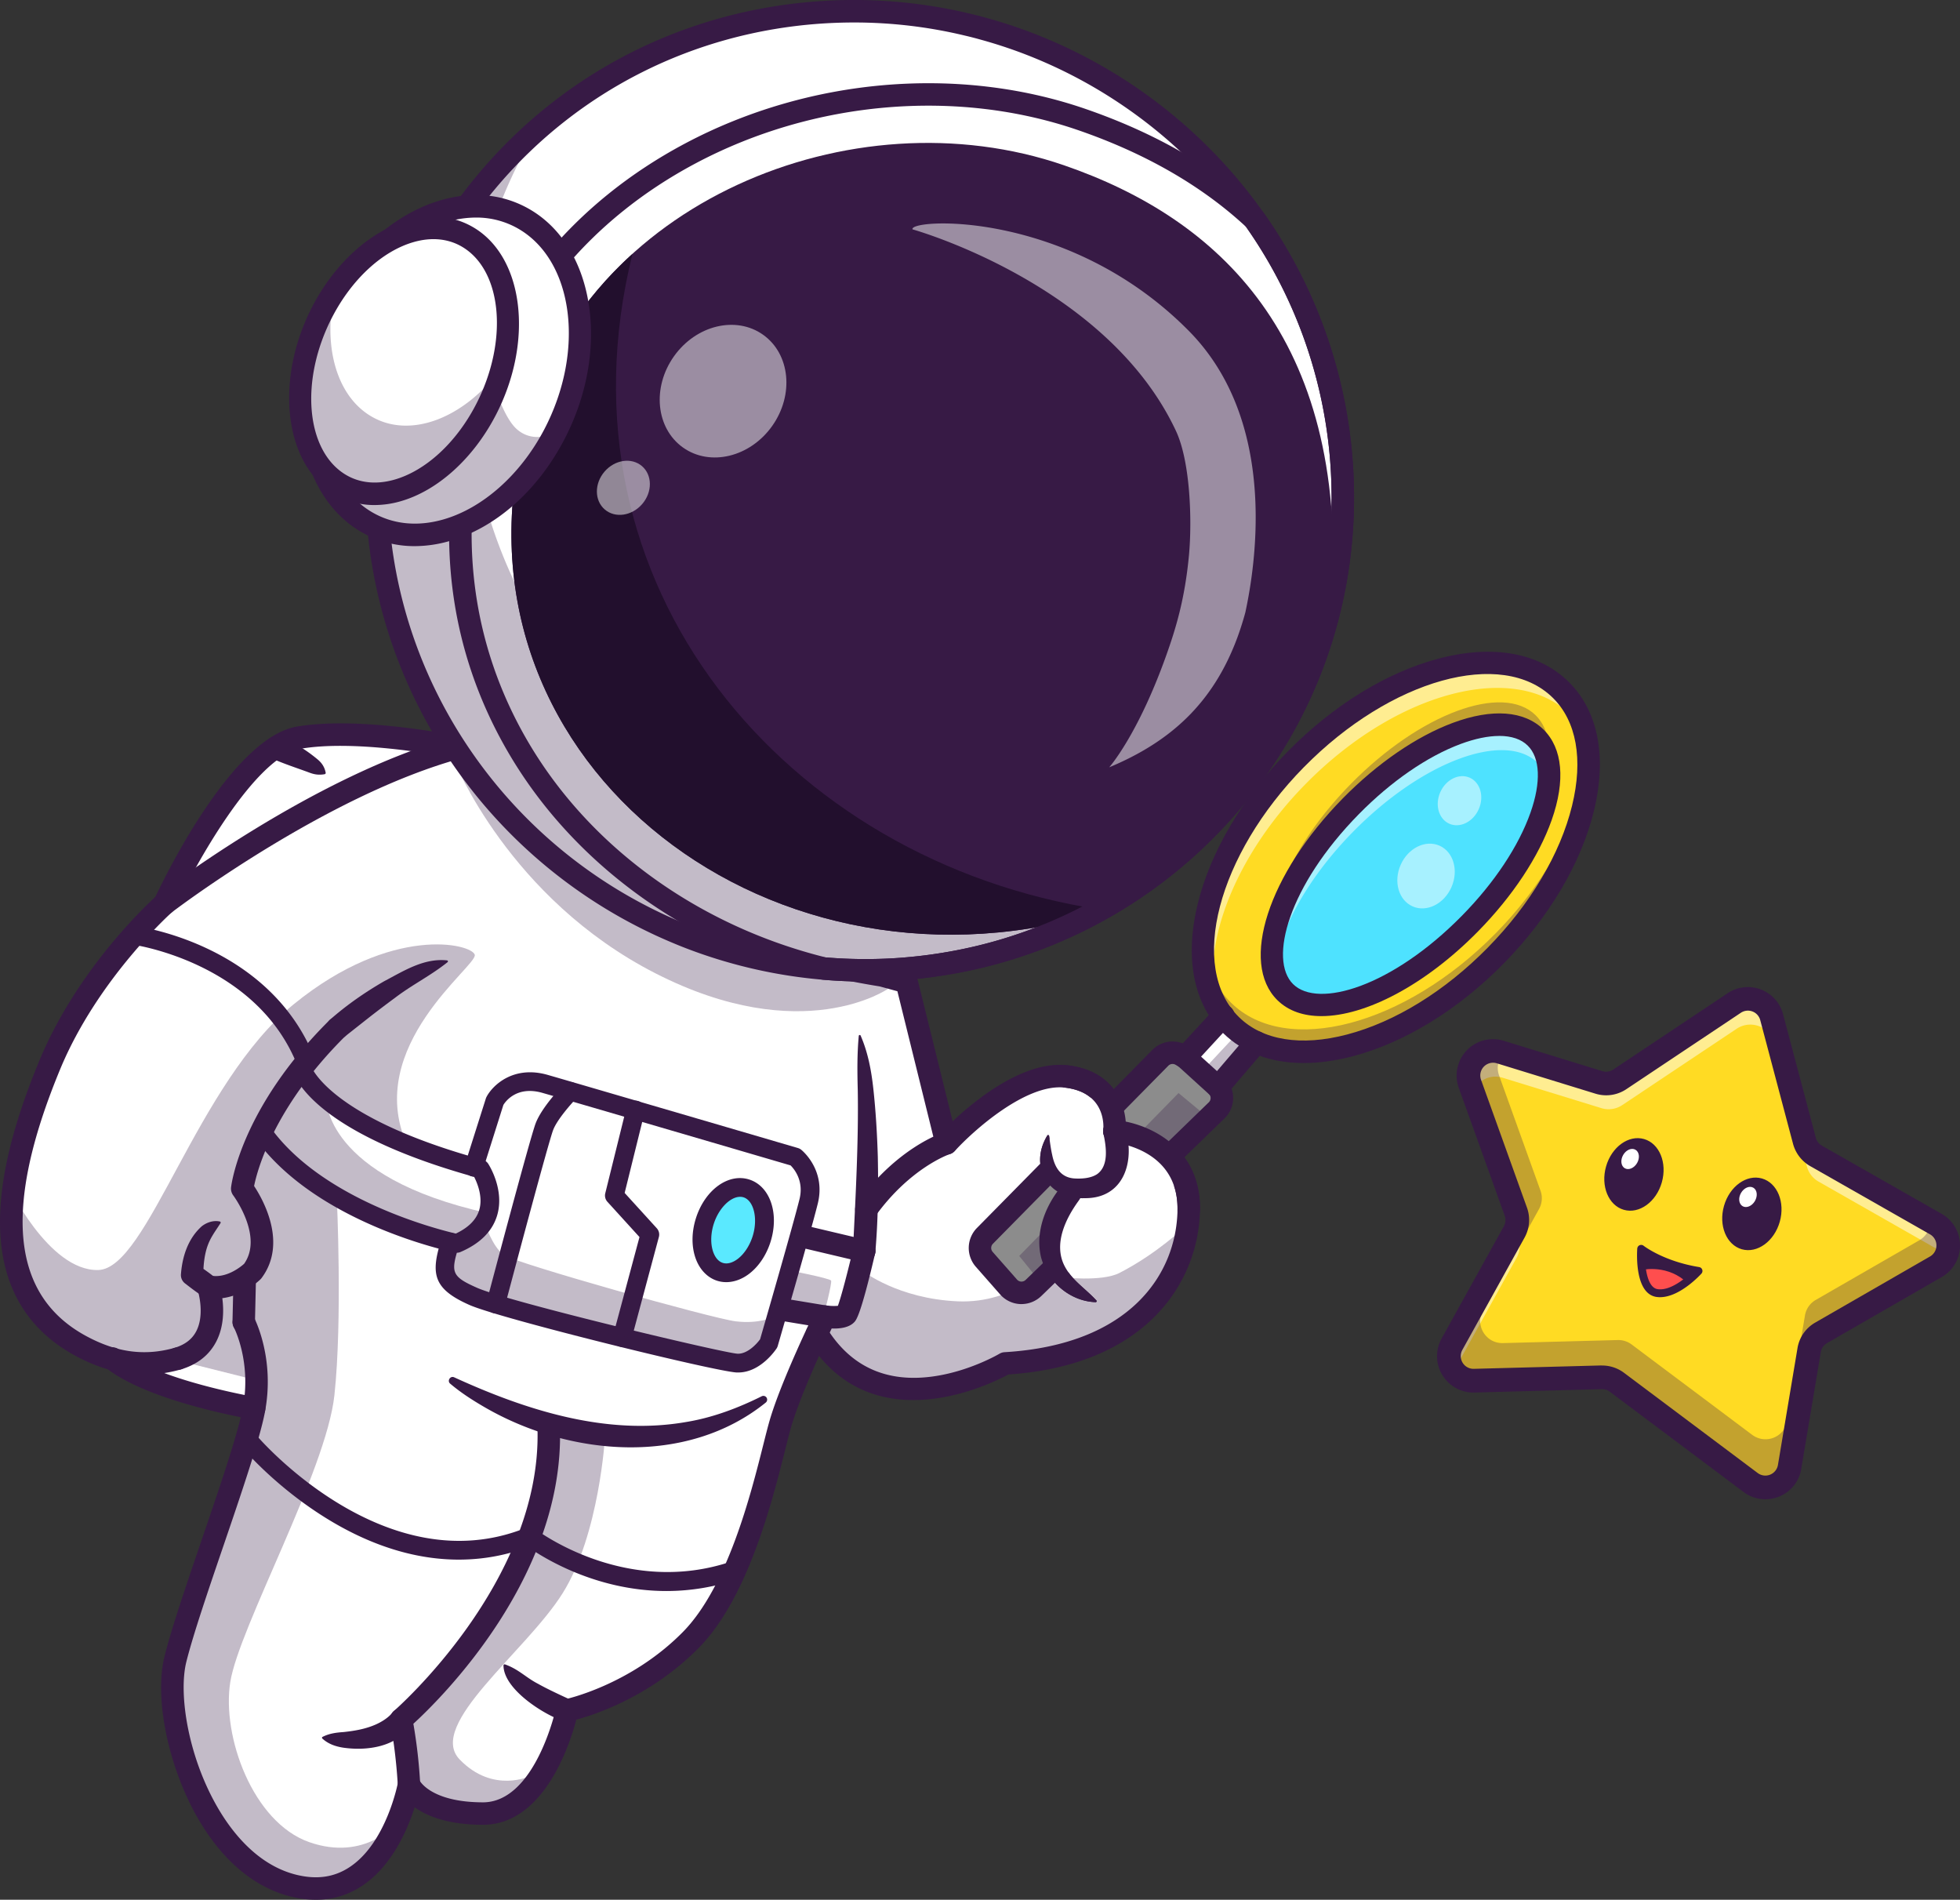 <svg id="Layer_18" data-name="Layer 18" xmlns="http://www.w3.org/2000/svg" viewBox="0 0 2868.8 2780.07"><rect x="0" y="0" width="2868.8" height="2780.07" fill="#333333" stroke="none"/><defs><style>.cls-1{fill:#fff;}.cls-2{opacity:0.3;}.cls-3{fill:#371a45;}.cls-4{fill:#5ae9ff;}.cls-10,.cls-5{fill:none;}.cls-5{stroke:#371a45;stroke-linecap:round;stroke-linejoin:round;stroke-width:32.9px;}.cls-6{fill:#220f2d;}.cls-7{opacity:0.5;}.cls-8{fill:#ffdb23;}.cls-9{fill:#ff4e4e;}.cls-11{fill:#4ee2ff;}.cls-12{fill:#8c8c8c;}</style></defs><path class="cls-1" d="M1560.21,1162.77l-12.28-6.06c-2.49-17.25-4.51-65.06-80.76-74.69s-158.53,91.73-158.53,91.73l-9.64-6.66L1244,944.5l-36.24-8.69c.12-.7.19-1.16.19-1.16-6.46-1-12.69-2.24-19.05-3.36L1175.14,928l-1.09.68C767,851.86,587.49,601.11,587.49,601.11S444.6,571.24,354,586.79s-196.37,243-196.37,243-81.94,49.1-168.1,236.1-85,341.58,47.08,411.82c78.95,42,152.73,71.29,200.9,79.66,32.39,5.63,50.4,15.37,50.4,15.37-15.16,75.18-92.5,275-114.35,362.3S212,2234.18,347.28,2266.9s168.17-148.25,168.17-148.25,16.61,42.37,107.92,42.63,123.34-151,123.34-151,99.16-20.1,180.95-102.81,115.13-260.67,131.45-316.92c10.71-36.87,35.35-92.65,51.07-126.71,15.16,22.28,53.65,67,122.08,74.84,91.8,10.49,155.85-36.23,155.85-36.23s56.67-1.55,107.42-20,129-52.94,154.93-175.07S1560.21,1162.77,1560.21,1162.77Z" transform="translate(83.18 492.74)"/><g class="cls-2"><path class="cls-3" d="M1180.83,1368s50.57,39.64,137.32,43.6,139.56-57.21,139.56-57.21.19-22.9,0-37.81,12.79,59.81,12.79,59.81,58.93,7,84.81-6.3c55.4-28.44,96.19-67.92,96.19-67.92s-24.83,141.71-130.47,170.23S1394.47,1502,1394.47,1502s-82.06,52.43-168.39,35.8-98.92-69.1-98.92-69.1l-9.42-21.1s2.15-7.59,6.48-8.29,25.29-2.22,28.13-5.3,7.69-12.89,7.69-12.89Z" transform="translate(83.18 492.74)"/></g><g class="cls-2"><path class="cls-3" d="M293.88,1527.47,192.27,1502s17.73-24,21.46-29.57,13.27-42.4,13.23-45.88,3.56-31.54,3.56-31.54l30.82-5s14.37,10.26,13.63,16.51-3.13,57.77,0,58.12S293.88,1527.47,293.88,1527.47Z" transform="translate(83.18 492.74)"/></g><ellipse class="cls-4" cx="989.98" cy="1307.42" rx="64" ry="43.58" transform="matrix(0.3, -0.95, 0.95, 0.3, -471.62, 2350.69)"/><path class="cls-3" d="M365.07,1075.67a13.71,13.71,0,0,1-12.76-8.7C292.83,915.62,113,889.87,111.16,889.63a13.71,13.71,0,0,1,3.6-27.18c8,1.06,197.6,27.89,263.06,194.49a13.73,13.73,0,0,1-12.75,18.73Z" transform="translate(83.18 492.74)"/><path class="cls-3" d="M585.47,1340.52a14.16,14.16,0,0,1-2.75-.27c-8.36-1.71-205.65-43.32-294.1-169.62a13.71,13.71,0,0,1,22.45-15.73c75.36,107.61,244.12,150.84,272.94,157.55,18.42-8.69,29.9-20.2,34.15-34.23,5.88-19.42-2.92-40.11-7.39-48.78-236.15-65.85-263.28-146.75-265.61-155.82a13.71,13.71,0,0,1,26.48-7.09c.63,1.89,27.46,76.48,251.88,138a13.65,13.65,0,0,1,7.85,5.73c1,1.53,24.47,38.12,13,75.91-7,23.13-25,41-53.54,53.26A13.75,13.75,0,0,1,585.47,1340.52Z" transform="translate(83.18 492.74)"/><path class="cls-3" d="M997.35,1515.74c-.77,0-1.55,0-2.33,0-31.73-1.54-346-78.85-391-98.77-53.23-23.54-57.13-45.39-41.43-95.13A13.71,13.71,0,1,1,588.7,1330c-12.32,39-11.65,45,26.38,61.81,46.21,20.44,360.81,95.46,381.27,96.45,14.16.58,27.73-13.83,33-21.15,5.67-19.56,48.42-167.42,57.73-205.25,6.58-26.73-7.9-44-13.12-49.17-32.43-9.5-314-92-363-106.08-37.62-10.85-54.25,12.52-57.36,17.61l-30,95a13.71,13.71,0,1,1-26.14-8.25L628,1114.61a13.66,13.66,0,0,1,1-2.3c9.21-17.36,39.82-46.39,89.69-32,51.78,14.93,363,106.07,366.11,107a13.74,13.74,0,0,1,4.69,2.44c1.49,1.19,36.39,29.68,24.32,78.71-10.06,40.87-56.66,201.64-58.64,208.47a13.78,13.78,0,0,1-1.65,3.62C1052.49,1482,1030.28,1515.74,997.35,1515.74Z" transform="translate(83.18 492.74)"/><path class="cls-3" d="M642.42,1429.31a13.35,13.35,0,0,1-3.52-.46,13.69,13.69,0,0,1-9.74-16.75c2.58-9.75,63.26-238.95,71.69-261,9-23.65,37.57-53.23,40.8-56.53a13.71,13.71,0,0,1,19.59,19.18c-7.66,7.84-28.85,31.59-34.78,47.12-6.57,17.22-53.34,192.28-70.8,258.28A13.72,13.72,0,0,1,642.42,1429.31Z" transform="translate(83.18 492.74)"/><path class="cls-3" d="M827.56,1478.35a13.72,13.72,0,0,1-13.25-17.26l38.51-143.54L805.91,1266a13.7,13.7,0,0,1-3.17-12.52l30.88-124.8a13.71,13.71,0,1,1,26.61,6.58L831.11,1253l47,51.65a13.7,13.7,0,0,1,3.1,12.77l-40.45,150.78A13.71,13.71,0,0,1,827.56,1478.35Z" transform="translate(83.18 492.74)"/><path class="cls-3" d="M979.8,1383.54a43.82,43.82,0,0,1-13.21-2c-15.33-4.84-27.26-18.06-32.74-36.28-5-16.61-4.46-36.17,1.51-55.07,13.11-41.55,47.38-66.54,78-56.86s44.35,49.79,31.24,91.35c-6,18.9-16.76,35.22-30.38,45.95C1003.46,1379.11,991.43,1383.54,979.8,1383.54ZM1000,1258.69c-14.35,0-31.35,17-38.54,39.74-4.26,13.51-4.77,27.7-1.4,38.93,1.66,5.52,5.78,15.2,14.74,18s17.89-2.73,22.42-6.29c9.21-7.26,16.94-19.17,21.21-32.68,8.06-25.54,1.83-52.16-13.35-57A16.73,16.73,0,0,0,1000,1258.69Z" transform="translate(83.18 492.74)"/><path class="cls-3" d="M892.29,1835.54c-102.43,0-180-48.58-202.39-64.31-91.19,34.08-191.49,20.61-290.58-39.18C323.48,1686.3,275.56,1630.34,273.56,1628a13.71,13.71,0,0,1,20.9-17.75C296.3,1612.4,481.13,1826,686.82,1743a13.75,13.75,0,0,1,13.57,1.92c1.29,1,131.62,100.49,287.88,47.11a13.71,13.71,0,1,1,8.87,25.94A322.53,322.53,0,0,1,892.29,1835.54Z" transform="translate(83.18 492.74)"/><g class="cls-2"><path class="cls-3" d="M-72.44,1240.05s60.07,127.49,133,125.75,143.19-272.7,286.61-389.29,260.09-88.1,264.55-72.06S448.88,1038.1,512.26,1182c0,0-69.94-22.77-118-66.7,0,0-3.21,114.33,236.82,167.31l-4.62,14.78s11,34.4,27.77,46.37,304.93,92.92,339.3,97.1,54.75-6,54.75-6l19.52-69.4s63.69,12.37,65.46,15.78-10.54,50-10.54,50l-21.8-.28-33.67-3.91-13.06,3.51-14.66,50.1s-9.32,28.55-48.4,20.86-344.21-80.14-392.63-102.28-24.22-61.15-24.22-61.15l-6.78-14.69s-74.19-14.92-157.76-64.74c0,0,8.53,180.12-3.48,290.56s-139.56,339.59-152.35,419.33S287.08,2174.12,369.37,2203s128.14-27.84,128.14-27.84-38.36,126.42-157.26,89.95-175.34-207.47-170.89-297,107.46-320.22,119.45-400-7.16-115.64-7.16-115.64,2.19-40.83-13.59-56.44-19.89-11.08-33.81-6c-23.25,8.54,8.52,67-33,93.46-3.84,2.45-52.3,45.36-133.7,7.79S-93.2,1380.1-72.44,1240.05Z" transform="translate(83.18 492.74)"/></g><g class="cls-2"><path class="cls-3" d="M693.12,2106.18s-54.45,26.61-103.48-24.09,97-157.52,150.82-243.52,62-229.74,62-229.74l-60-11-16,10.5S715,1714.21,673.3,1799.58s-149.68,205.76-149.68,205.76-22.92,13.89-18.5,32.94,9.07,61.67,9.07,61.67,6.59,34.47,26.48,43.36S669.44,2187.24,693.12,2106.18Z" transform="translate(83.18 492.74)"/></g><g class="cls-2"><path class="cls-3" d="M581.48,620.15s80,201.84,294.83,311.52,340.16,22.67,340.16,22.67l-8.56-19.69S801.38,863.9,626.45,646.31Z" transform="translate(83.18 492.74)"/></g><path class="cls-3" d="M379,2287.33a151.15,151.15,0,0,1-35.56-4.44c-51.82-12.53-97.87-50-133.17-108.32-45.8-75.68-68.42-180.37-52.62-243.51,10.34-41.32,32.08-105,55.1-172.44,25.17-73.73,51.2-150,59.09-189.12,13.84-68.62-12.52-119.42-12.78-119.93a16.45,16.45,0,0,1,29.06-15.41c1.32,2.49,32.11,61.82,16,141.85-8.32,41.23-34.7,118.5-60.21,193.24-21.78,63.81-44.31,129.81-54.32,169.8-12,47.9,3,142.73,48.86,218.49,21.38,35.33,58.29,80.21,112.75,93.38,29.39,7.09,54.52,3.52,76.8-11,54.43-35.34,71.17-123.4,71.33-124.28,1.36-7.41,7.41-13.41,14.92-13.91s14.24,3.7,16.57,10.86h0s15.9,32,92.66,32.19h.18c76.7,0,106.72-136.58,107-138a16.46,16.46,0,0,1,12.82-12.7c.92-.19,95.49-20.36,172.53-98.25,65.67-66.41,99.73-201.66,118-274.32,3.57-14.18,6.66-26.43,9.33-35.63,16.53-56.94,64.1-155,66.12-159.12a16.4,16.4,0,0,1,17.09-9.09,78.28,78.28,0,0,0,16.65.52c4.76-12.69,14.85-51.31,22.49-84.07a16.45,16.45,0,0,1,32,7.47c-21.19,90.89-27.62,97.54-30.71,100.72-7.5,7.75-20.52,9.51-32.87,9.06-12.67,26.76-46.47,99.77-59.22,143.68-2.51,8.64-5.52,20.62-9,34.49-19.06,75.71-54.54,216.63-126.53,289.42-69.7,70.48-150.64,97.2-179,104.84-9.51,36.13-47.4,153.83-136.7,153.84h-.3c-51.17-.15-81.72-12.73-99.62-25.66C513,2185.72,490,2238.81,446,2267.48A120.56,120.56,0,0,1,379,2287.33Z" transform="translate(83.18 492.74)"/><path class="cls-3" d="M1253.63,1556.09c-54.12,0-112.8-20-155.09-88.72a16.45,16.45,0,0,1,28-17.26c35.15,57.09,87.85,81.11,156.65,71.32,53.26-7.56,96-32.84,96.47-33.09a16.33,16.33,0,0,1,7.47-2.3c184.16-10.91,251.53-114.54,253.17-207.89,1.56-89.36-89.91-98.64-93.81-99a16.49,16.49,0,0,1-14.91-18.25c.55-5.51,3.8-54.92-55.88-62-57.21-6.84-135.78,64.53-161.23,92.59a16.45,16.45,0,0,1-28.15-7.1l-56-226.55-25.87-7.06C978.94,914.6,820,824.54,726.26,755.31,639.43,691.15,591.7,633.55,578.13,616,550.41,610.72,433,589.92,356.8,603,289.52,614.56,201,775.65,172.57,836.74a16.55,16.55,0,0,1-4,5.39c-1.08,1-108.79,97.2-163.79,230.06-84.46,204-71.51,331.91,39.6,391,44.13,23.47,84.86,28.69,128.18,16.41a16.45,16.45,0,0,1,9,31.65c-51.29,14.55-101.21,8.32-152.6-19C-39.17,1456-76.61,1397.41-82.37,1318c-5-69.51,13.51-154,56.72-258.4C28.16,929.63,126.52,836,144.17,819.81c16.55-35,114-233.25,207.06-249.23,92.61-15.9,233.66,13.18,239.62,14.43a16.42,16.42,0,0,1,10,6.53c1.85,2.58,191,260.05,609.64,326.87.58.1,1.16.22,1.74.38l36,9.84a16.44,16.44,0,0,1,11.63,11.92l51.33,207.58c34.5-32.41,105.16-89.45,168.35-81.91s82.43,50.88,84.88,82.37c45,9.13,110.23,44.16,108.72,130.14-1.8,102.5-76.39,226.38-280.34,239.91C1377.82,1526.77,1319.06,1556.09,1253.63,1556.09Z" transform="translate(83.18 492.74)"/><path class="cls-3" d="M177,1511.89a16.45,16.45,0,0,1-4.74-32.21c15.23-4.58,25.61-12.48,31.73-24.15,13.28-25.34,2.29-60.06,2.18-60.41a16.48,16.48,0,0,1,18.89-21.24c23.15,4.67,44.67-13.24,49.07-17.19,28.4-40.22-15.44-99.47-15.9-100.07a16.54,16.54,0,0,1-3.21-11.79c.55-4.7,14.76-116.51,144.13-244.73a16.45,16.45,0,0,1,23.16,23.36C318,1126.87,293.5,1219.27,288.73,1242.86c13.09,19.82,49.13,83.48,11,134.61a15.92,15.92,0,0,1-1.57,1.81c-1.18,1.18-24.25,23.78-55.95,27.7,2.27,17.24,2.42,41.8-8.93,63.61-10.27,19.75-27.6,33.41-51.49,40.6A16.71,16.71,0,0,1,177,1511.89Z" transform="translate(83.18 492.74)"/><path class="cls-5" d="M198,1400.63" transform="translate(83.18 492.74)"/><path class="cls-5" d="M177,1495.44" transform="translate(83.18 492.74)"/><path class="cls-3" d="M400.05,999.28c24.45-21.49,50.84-39.78,78.89-56,28.62-15,58.08-34.2,92.25-30.61a1.49,1.49,0,0,1,.73,2.62c-25.55,20.35-51.84,32.94-77.22,52.39-9.34,6.8-27.9,20.85-37,28-.27.2-36.27,28.6-36.53,28.8-16.83,12.68-36.53-10.82-21.13-25.2Z" transform="translate(83.18 492.74)"/><path class="cls-3" d="M157.66,846.25a16.45,16.45,0,0,1-10-29.49c9.3-7.14,230.09-175.5,435.53-231.52A16.45,16.45,0,1,1,591.82,617C392.57,671.32,169.89,841.14,167.67,842.85A16.4,16.4,0,0,1,157.66,846.25Z" transform="translate(83.18 492.74)"/><path class="cls-3" d="M325.28,585.9c20.86,6.84,39.09,18.37,55.88,32.22,5.57,4.54,10.53,10.41,12.35,19.87a1.92,1.92,0,0,1-1.51,2.23c-9.49,1.67-16.14,0-22.45-2.36-18-6.68-38.87-13.36-56.15-21.33-18.3-9-7.55-36.36,11.88-30.63Z" transform="translate(83.18 492.74)"/><path class="cls-3" d="M1124.25,1450.5a17.79,17.79,0,0,1-2.71-.22l-56.24-9.3a16.45,16.45,0,0,1,5.37-32.46l56.24,9.29a16.46,16.46,0,0,1-2.66,32.69Z" transform="translate(83.18 492.74)"/><path class="cls-3" d="M1181.7,1354.4a16,16,0,0,1-3.8-.45l-90.35-21.37a16.45,16.45,0,0,1,7.57-32l90.36,21.38a16.45,16.45,0,0,1-3.78,32.46Z" transform="translate(83.18 492.74)"/><path class="cls-3" d="M1165.29,1336.71c3.71-75.06,8.34-159.91,7-234.64-.71-26.09-1-52,1.48-78.94a1.42,1.42,0,0,1,2.7-.46c10.9,25,15.74,51.52,18.63,77.92,3.59,32.81,5.56,66.38,6.55,99.37.95,46.45.4,92.81-3.58,139.23-2.47,21.3-33.54,19-32.8-2.48Z" transform="translate(83.18 492.74)"/><path class="cls-3" d="M515.44,2135.09A16.45,16.45,0,0,1,499,2119.37c0-.45-2.11-45.78-11.15-92.61a16.47,16.47,0,0,1,5.43-15.58c2.16-1.86,216.05-188.58,210.28-412a16.45,16.45,0,1,1,32.88-.85c5.63,218-175.33,395.58-214.58,431.47a755.35,755.35,0,0,1,10,88.16,16.45,16.45,0,0,1-15.71,17.16Z" transform="translate(83.18 492.74)"/><path class="cls-3" d="M518.14,2032.09c-21,31.79-64.28,37.67-98.88,32.7-11.28-1.75-21.8-5.31-30.6-13.3a1.63,1.63,0,0,1-.1-2.31c10.3-5.35,20.7-6.51,31.48-7.28,16.54-1.78,32.21-4.54,47.15-11.19,8-3.64,15.9-8.49,21.82-14.7l.72-.78c.06,0,.56-.69.17,0,11.57-18.33,38.91-2,28.24,16.88Z" transform="translate(83.18 492.74)"/><path class="cls-3" d="M741,2025.72c-29.41-9.89-87.1-46.84-87.23-81.23a1.66,1.66,0,0,1,2.26-1.55c20.07,7.12,30.68,19.37,48.36,28.4,13.87,7.84,34.1,17.15,48.76,23.87,18.52,9,7.41,36.63-12.15,30.51Z" transform="translate(83.18 492.74)"/><path class="cls-3" d="M273.56,1458.32h-.38a16.45,16.45,0,0,1-16.07-16.82l1.41-61.26a16.45,16.45,0,0,1,32.89.75L290,1442.24A16.46,16.46,0,0,1,273.56,1458.32Z" transform="translate(83.18 492.74)"/><path class="cls-3" d="M581.83,1522.92c105.43,48.22,222.67,85.57,339.25,65.29,38.18-6.25,74.92-19.91,110.51-37.6a5.51,5.51,0,0,1,6,9.19c-116.16,93.68-287.42,78.5-411,7-17.79-10.31-35-21.28-50.89-34.75-4.86-4.12.35-12.16,6.12-9.1Z" transform="translate(83.18 492.74)"/><path class="cls-3" d="M288.83,1584.5a15.92,15.92,0,0,1-2.74-.23c-6.25-1-153.66-26.21-215.13-76.06a16.45,16.45,0,1,1,20.72-25.55c54.75,44.4,198.41,68.92,199.85,69.17a16.45,16.45,0,0,1-2.7,32.67Z" transform="translate(83.18 492.74)"/><path class="cls-3" d="M212.11,1403.29c-8.19-5.41-16-11.3-23.75-17.38a15.39,15.39,0,0,1-6.74-13.27c1.81-26.35,10.45-53.18,30.81-71.11,7.39-5.59,16.95-8.73,26.12-6.75a1.62,1.62,0,0,1,.93,2.57c-8.84,13.76-15.2,21.56-19.82,35.94-3.83,12.21-5.29,26.65-5.2,39.37l-6.73-13.27c8.13,5.49,16.13,11.17,23.78,17.33,15.92,13.37-1.89,37.6-19.4,26.57Z" transform="translate(83.18 492.74)"/><path class="cls-3" d="M1563.67,1158c15.12,48.08-1.52,103.54-59.69,102.65-53.07,2.19-81.54-46.63-54.23-91.7a1.46,1.46,0,0,1,2.65.71c1.32,9.66,2.47,18.76,4.38,27.16,3.87,19.79,13.37,34.45,34.34,35.07,10.33.44,22.49-.58,31.29-6.23,17.73-12.35,13.59-40.06,9.58-58.92-4.64-20.65,25.08-28.79,31.68-8.74Z" transform="translate(83.18 492.74)"/><path class="cls-3" d="M1495.78,1264.17c-19.49,26.71-37.36,63.88-20.64,96,11,21,29.17,31.58,46.44,50.15a1.49,1.49,0,0,1-1.09,2.51c-36.9-1.19-70.08-29.1-79.87-65.53-9-37.34,6.42-75.86,30.11-104.48,14.51-16.18,38.68,4.43,25,21.33Z" transform="translate(83.18 492.74)"/><path class="cls-3" d="M1184.9,1293.48a16.45,16.45,0,0,1-13.31-26.09c58.16-80.43,123-101.77,125.71-102.64a16.45,16.45,0,0,1,10,31.33c-1,.32-57.89,19.77-109.09,90.59A16.44,16.44,0,0,1,1184.9,1293.48Z" transform="translate(83.18 492.74)"/><path class="cls-1" d="M1659.83,742.37a694,694,0,0,1-312.25,165.75,711.18,711.18,0,0,1-74.64,13.43c-12.33,1.58-24.85,2.79-37.48,3.77a712.38,712.38,0,0,1-112.65-.71,708.92,708.92,0,0,1-93.87-14.28,711.47,711.47,0,0,1-107.82-33q-19-7.56-37.48-16.07C658.27,757,493.25,539,470.68,276.55c-33.32-386.52,255.1-722.71,644.12-751a713.07,713.07,0,0,1,217.8,17.64c8.15,1.88,16.28,4,24.35,6.28q32.46,9,63.68,20.82a717.76,717.76,0,0,1,136.45,69.43,720.31,720.31,0,0,1,118,95.84q17.09,17.13,33,35.43a709.54,709.54,0,0,1,171.46,403.33C1898.76,396.7,1811.46,602.34,1659.83,742.37Z" transform="translate(83.18 492.74)"/><path class="cls-3" d="M1183.58,928.78c-20.39,0-40.75-.87-60.9-2.6a715.11,715.11,0,0,1-202.14-47.36c-12.59-5-25.22-10.43-37.56-16.1-233.49-108-392.07-332.59-413.87-586C453,90.08,510.83-90.86,631.87-232.8c122-143.07,293.49-229.44,482.81-243.19A714.47,714.47,0,0,1,1333-458.31c7.8,1.8,15.79,3.86,24.41,6.3,21.56,5.94,43,12.95,63.81,20.85a725.07,725.07,0,0,1,255,165.64c11.55,11.59,22.68,23.53,33.08,35.5a715.81,715.81,0,0,1,45,57.46,706.57,706.57,0,0,1,126.83,346.78c18.58,215.38-61.7,422.88-220.25,569.3a698,698,0,0,1-313,166.14,716,716,0,0,1-74.8,13.45c-11.39,1.46-23.67,2.7-37.56,3.79C1218.29,928.15,1200.92,928.78,1183.58,928.78Zm-16.65-1403.5q-26,0-52,1.88c-188.48,13.69-359.17,99.66-480.64,242.09-120.49,141.29-178,321.4-162,507.17C494,528.74,651.84,752.3,884.3,859.85c12.29,5.65,24.87,11,37.41,16a713,713,0,0,0,107.57,32.9A708.84,708.84,0,0,0,1122.94,923a714.67,714.67,0,0,0,112.4.72c13.83-1.08,26.06-2.31,37.4-3.76a714.64,714.64,0,0,0,74.48-13.4,694.75,694.75,0,0,0,311.54-165.38h0C1816.59,595.45,1896.5,388.89,1878,174.49a703.47,703.47,0,0,0-126.26-345.24,711.32,711.32,0,0,0-44.82-57.2c-10.35-11.91-21.42-23.81-32.92-35.35a721.91,721.91,0,0,0-253.93-164.91c-20.69-7.86-42.07-14.85-63.54-20.76-8.58-2.43-16.52-4.48-24.29-6.27A707.57,707.57,0,0,0,1166.93-474.72Z" transform="translate(83.18 492.74)"/><g class="cls-2"><path class="cls-3" d="M470.69,276.54C493.23,539,658.28,757,883.66,861.27q18.48,8.54,37.45,16.07a716.58,716.58,0,0,0,314.35,48c12.62-1,25.13-2.21,37.48-3.76a721.28,721.28,0,0,0,74.64-13.47,694.35,694.35,0,0,0,434-314.29,693.75,693.75,0,0,1-300.25,154.94,708.37,708.37,0,0,1-74.65,13.46c-12.31,1.59-24.82,2.77-37.47,3.77a715.82,715.82,0,0,1-112.64-.71A717,717,0,0,1,1162.72,751a715.26,715.26,0,0,1-107.81-33q-19-7.57-37.48-16.1C792,597.67,627,379.62,604.46,117.18c-13.21-153.09,24.11-298.26,98.1-419.52C543.45-162.22,451,48.4,470.69,276.54Z" transform="translate(83.18 492.74)"/></g><path class="cls-3" d="M1183.57,939.34c-20.7,0-41.35-.88-61.8-2.63a725.5,725.5,0,0,1-205.1-48.06c-12.79-5.09-25.6-10.58-38.1-16.33-237-109.63-397.86-337.51-420-594.73C442.25,88.14,500.93-95.55,623.83-239.66,747.7-384.9,921.75-472.57,1113.92-486.53a724.7,724.7,0,0,1,221.51,17.95c7.88,1.81,16,3.91,24.83,6.4,21.8,6,43.59,13.13,64.68,21.14A735.85,735.85,0,0,1,1683.72-273c11.71,11.76,23,23.88,33.56,36A724.57,724.57,0,0,1,1763-178.64a717.12,717.12,0,0,1,128.7,352c18.87,218.65-62.63,429.32-223.6,578h0a708.48,708.48,0,0,1-317.71,168.65,726.31,726.31,0,0,1-75.91,13.66c-11.53,1.48-24,2.74-38,3.83Q1210,939.34,1183.57,939.34ZM1166.92-464.15q-25.58,0-51.25,1.85C930-448.82,761.93-364.15,642.31-223.9,523.66-84.78,467,92.58,482.78,275.51c21.38,248.55,176.93,468.78,406,574.75,12.1,5.57,24.51,10.89,36.88,15.81a701.4,701.4,0,0,0,198.2,46.44,703.52,703.52,0,0,0,110.76.7c13.59-1.06,25.65-2.28,36.82-3.71a703.47,703.47,0,0,0,73.4-13.2,684.12,684.12,0,0,0,306.79-162.86h0c155.41-143.52,234.1-346.92,215.89-558a692.94,692.94,0,0,0-124.37-340A702.33,702.33,0,0,0,1699-221c-10.2-11.73-21.11-23.45-32.44-34.82a711.4,711.4,0,0,0-250.2-162.5c-20.38-7.74-41.43-14.62-62.58-20.45-8.48-2.4-16.26-4.4-23.85-6.15A697.75,697.75,0,0,0,1166.92-464.15ZM1659.83,742.37h0Z" transform="translate(83.18 492.74)"/><path class="cls-3" d="M1183.56,943.64c-20.82,0-41.59-.88-62.16-2.65a725.06,725.06,0,0,1-96-14.61,729.72,729.72,0,0,1-110.3-33.72c-12.88-5.13-25.75-10.65-38.32-16.43C638.42,766,476.55,536.71,454.29,278,437.86,87.36,496.91-97.46,620.56-242.45c124.62-146.12,299.72-234.33,493.05-248.37a729.25,729.25,0,0,1,222.83,18.05c7.91,1.82,16.13,3.94,25,6.45,21.9,6,43.82,13.19,65,21.26A740.07,740.07,0,0,1,1686.77-276c11.78,11.82,23.14,24,33.76,36.24a729.18,729.18,0,0,1,46,58.66A721.38,721.38,0,0,1,1896,173c19,220-63,431.94-225,581.5h0a712.75,712.75,0,0,1-319.64,169.68A730.16,730.16,0,0,1,1275,937.87c-11.59,1.49-24.12,2.75-38.25,3.85C1219,943,1201.28,943.64,1183.56,943.64ZM1166.91-459.84q-25.41,0-50.93,1.83c-184.47,13.4-351.53,97.53-470.39,236.91C527.7-82.86,471.4,93.37,487.07,275.14c21.25,247,175.85,465.89,403.48,571.21,12,5.53,24.36,10.83,36.66,15.72a696.81,696.81,0,0,0,197,46.15,698.64,698.64,0,0,0,110.09.7c13.49-1.06,25.49-2.26,36.58-3.68a699.85,699.85,0,0,0,73-13.13,679.9,679.9,0,0,0,304.86-161.83h0c154.43-142.61,232.62-344.72,214.52-554.51A688.6,688.6,0,0,0,1739.6-162.17a696.39,696.39,0,0,0-43.91-56c-10.12-11.66-21-23.3-32.23-34.6a705.71,705.71,0,0,0-115.34-93.66,703.1,703.1,0,0,0-133.34-67.85c-20.25-7.7-41.18-14.54-62.19-20.33-8.45-2.39-16.15-4.37-23.68-6.1A692.88,692.88,0,0,0,1166.91-459.84ZM1659.83,742.37h0Z" transform="translate(83.18 492.74)"/><path class="cls-3" d="M1513.17,846.12c-484,138.16-954.59-237.19-826.47-715.74,87.16-325.58,476.74-488.25,787.52-381.23,226.2,77.9,413.93,251.73,392.47,631.71,0,0-35.69,166.43-115.28,258.28S1578.62,806.8,1578.62,806.8Z" transform="translate(83.18 492.74)"/><path class="cls-6" d="M686.71,130.39C558.59,608.93,1029.2,984.27,1513.17,846.14l13.26-8C1068.09,767.59,722.13,365,842.56-121.31,769.28-55,713.63,29.92,686.71,130.39Z" transform="translate(83.18 492.74)"/><path class="cls-3" d="M1183.56,943.64c-20.82,0-41.59-.88-62.16-2.65a16.67,16.67,0,0,1-2.53-.41c-194.8-48.06-361.12-168-456.32-329.09C573,460,551,285.3,598.87,106.36,642.86-58,756.62-196.09,919.2-282.56c180.62-96.06,399.72-115.09,586.11-50.9,103.58,35.67,190.7,86.06,259,149.78a16.17,16.17,0,0,1,2.21,2.53A721.49,721.49,0,0,1,1896,173c19,220-63,431.94-225,581.5h0a712.75,712.75,0,0,1-319.64,169.68A730.16,730.16,0,0,1,1275,937.87c-11.59,1.49-24.12,2.75-38.25,3.85C1219,943,1201.28,943.64,1183.56,943.64Zm-58.06-35.31a698.87,698.87,0,0,0,108.77.59c13.49-1.06,25.49-2.26,36.58-3.68a699.85,699.85,0,0,0,73-13.13,679.75,679.75,0,0,0,304.86-161.83c154.43-142.61,232.62-344.72,214.52-554.51a688.54,688.54,0,0,0-122.62-336.55c-64.67-60-147.42-107.64-246-141.58-177.91-61.26-387.24-43-559.94,48.84-154.44,82.14-262.4,213-304,368.39C585.1,285.07,605.93,451,690.87,594.75,781.4,747.93,939.77,862.17,1125.5,908.33Zm534.33-166h0Z" transform="translate(83.18 492.74)"/><path class="cls-1" d="M409.56-44.22C345.51,78,364.83,219,452.75,270.84s211.13-5.25,275.18-127.44c.41-.76.82-1.58,1.2-2.37,62.6-121.62,42.91-261.25-44.4-312.69-67.92-40-156.89-15.07-223.39,54.66A322.56,322.56,0,0,0,409.56-44.22Z" transform="translate(83.18 492.74)"/><g class="cls-2"><path class="cls-3" d="M409.56-44.22C345.51,78,364.83,219,452.75,270.84s211.13-5.25,275.18-127.44c.41-.76.82-1.58,1.2-2.37-16.24,6.85-37.76,10.33-56-5.84C641.3,106.84,618.42-9.48,618.42-9.48S550.6-56.55,461.34-117A322.56,322.56,0,0,0,409.56-44.22Z" transform="translate(83.18 492.74)"/></g><path class="cls-3" d="M523.83,306.47A154.76,154.76,0,0,1,444.41,285C349.19,228.9,327,77.78,395-51.86,434.21-126.73,495.44-180.71,563-200c46.8-13.34,91.79-8.46,130.11,14.12C788.28-129.73,810.46,21.38,742.5,151c-39.24,74.87-100.47,128.85-168,148.1A184.75,184.75,0,0,1,523.83,306.47Zm89.66-480.84A151.3,151.3,0,0,0,572-168.32c-58,16.54-113.3,65.79-147.86,131.73h0c-59.95,114.36-43.35,245.91,37,293.25,30.37,17.89,66.48,21.64,104.39,10.82,58-16.54,113.3-65.79,147.87-131.73,59.94-114.35,43.34-245.9-37-293.25A122.49,122.49,0,0,0,613.49-174.37ZM409.54-44.22h0Z" transform="translate(83.18 492.74)"/><ellipse class="cls-1" cx="508.25" cy="35.33" rx="204.01" ry="139.06" transform="translate(349.6 976.49) rotate(-65.64)"/><g class="cls-2"><path class="cls-3" d="M414.42,216.1C348.3,176.44,336.74,63.39,388.58-36.47a292.94,292.94,0,0,1,18.34-30.66C389.14,11,408.11,85.39,459.55,116.17c58.08,34.75,138.54,2.46,192.59-72.33A298.09,298.09,0,0,1,628,107.1C576.11,207,480.51,255.73,414.42,216.1Z" transform="translate(83.18 492.74)"/></g><path class="cls-3" d="M465.06,246.35a113.63,113.63,0,0,1-59.12-16.16c-73.3-44-87.64-167-32-274.23h0c33-63.61,85.25-110.8,139.7-126.21,35.13-9.94,68.63-6.23,96.88,10.71,73.3,44,87.65,167,32,274.23-33,63.62-85.25,110.8-139.7,126.21A138.6,138.6,0,0,1,465.06,246.35ZM403.17-28.88c-47.82,92.1-39,195.67,19.69,230.86,20.28,12.16,44.83,14.67,71,7.27,45.88-13,90.54-54,119.47-109.72,47.81-92.1,39-195.67-19.7-230.86-20.28-12.16-44.83-14.68-71-7.26-45.88,13-90.54,54-119.46,109.71Z" transform="translate(83.18 492.74)"/><g class="cls-7"><path class="cls-1" d="M1252.42-157.11s283.81,79,385.21,294.12c.11.22.22.45.32.68,21.31,45.29,23.74,131.91,19.19,181.39-6,65.44-19.85,109.54-33.53,147.87-41.66,116.58-83.26,163.19-83.26,163.19C1629.48,592.9,1692.28,536.7,1728,440q5.24-14.32,9.74-29.87c.7-2.38,1.34-4.76,2-7.17.06,0,0-.06,0-.15a685.14,685.14,0,0,0,12.44-82.26c8.79-98-.92-233.5-95.25-329C1480.47-187,1247.05-172.81,1252.42-157.11Z" transform="translate(83.18 492.74)"/></g><g class="cls-7"><ellipse class="cls-1" cx="975.15" cy="79.67" rx="101.22" ry="88.12" transform="translate(429.15 1321.68) rotate(-54.65)"/></g><g class="cls-7"><ellipse class="cls-1" cx="829.26" cy="221.14" rx="41.81" ry="36.37" transform="translate(204.18 1198.59) rotate(-49.32)"/></g><path class="cls-8" d="M2287.58,1086.85l167.58-111.79a36,36,0,0,1,54.71,20.7l48,181a36,36,0,0,0,17,22l175.34,99.83c24.15,13.75,24.24,48.54.15,62.41l-168,96.72a36,36,0,0,0-17.53,25.22l-28.63,171a36,36,0,0,1-57,22.83L2283.38,1530a35.89,35.89,0,0,0-22.51-7.17l-186.45,4.94c-27.82.73-45.89-29-32.41-53.38l91.06-164.33a36,36,0,0,0,2.39-29.59l-67.25-187.12c-10-27.88,16.09-55.24,44.42-46.52l144.42,44.46A36,36,0,0,0,2287.58,1086.85Z" transform="translate(83.18 492.74)"/><path class="cls-3" d="M2319,1334.81s29.53,23.53,83.91,32.36c0,0-32.42,36-60.37,32.36S2319,1334.81,2319,1334.81Z" transform="translate(83.18 492.74)"/><g class="cls-7"><path class="cls-1" d="M2136.75,1347.68a36,36,0,0,0,2.39-29.59l-4.35-12.09a33.75,33.75,0,0,1-1.72,4.07L2042,1474.4a35.71,35.71,0,0,0,2.91,39.25c.27-.55.47-1.1.77-1.64Z" transform="translate(83.18 492.74)"/></g><g class="cls-7"><path class="cls-1" d="M2116.3,1084.44l144.43,44.46a35.94,35.94,0,0,0,30.53-4.45l167.58-111.78a36,36,0,0,1,54.71,20.7l48,181a35.92,35.92,0,0,0,17,22l175.34,99.83a35.94,35.94,0,0,1,10.82,9.41,35.94,35.94,0,0,0-14.5-47l-175.34-99.83a35.92,35.92,0,0,1-17-22l-48-181a36,36,0,0,0-54.71-20.7l-167.58,111.79a36,36,0,0,1-30.53,4.45l-144.42-44.46c-28.33-8.72-54.45,18.64-44.42,46.52l4.24,11.82C2079.13,1089.13,2097.19,1078.56,2116.3,1084.44Z" transform="translate(83.18 492.74)"/></g><g class="cls-2"><path class="cls-3" d="M2459.86,974.47a32.05,32.05,0,0,1,16.74-5.4,35.55,35.55,0,0,0-21.44,6l-156.65,104.5a32.15,32.15,0,0,0,10.28-4.32Z" transform="translate(83.18 492.74)"/></g><g class="cls-2"><path class="cls-3" d="M2750.16,1298.58l-8-4.55a32.07,32.07,0,0,1-16.23,28.34l-151.44,87.19a32.43,32.43,0,0,0-15.8,22.74l-25.8,154.11a32.43,32.43,0,0,1-51.42,20.59L2305,1474.74a32.46,32.46,0,0,0-20.3-6.47l-168.08,4.46c-25.07.66-41.37-26.18-29.21-48.12l82.08-148.14a32.38,32.38,0,0,0,2.16-26.67L2111,1081.11a32,32,0,0,1,6.56-32.75l-5-1.52c-28.33-8.72-54.45,18.64-44.42,46.52l67.25,187.12a36,36,0,0,1-2.39,29.59L2042,1474.4c-13.48,24.34,4.59,54.11,32.41,53.38l186.45-4.94a35.89,35.89,0,0,1,22.51,7.17l195.75,146.71a36,36,0,0,0,57-22.83l28.62-171a36,36,0,0,1,17.53-25.22l168-96.72C2774.4,1347.12,2774.31,1312.33,2750.16,1298.58Z" transform="translate(83.18 492.74)"/></g><path class="cls-3" d="M2500.6,1701.25a53,53,0,0,1-31.84-10.69L2273,1543.85a18.48,18.48,0,0,0-11.68-3.72l-186.46,4.94a53.25,53.25,0,0,1-48-79L2118,1301.69a18.66,18.66,0,0,0,1.23-15.35l-67.25-187.12a53.26,53.26,0,0,1,65.79-68.91l144.42,44.46a18.61,18.61,0,0,0,15.85-2.31l167.57-111.78a53.26,53.26,0,0,1,81,30.65l48,181a18.74,18.74,0,0,0,8.8,11.43l175.34,99.83a53.25,53.25,0,0,1,.23,92.43l-168,96.72a18.6,18.6,0,0,0-9.09,13.09l-28.63,171a52.89,52.89,0,0,1-32.72,40.65A53.75,53.75,0,0,1,2500.6,1701.25Zm-238.8-195.72a53.48,53.48,0,0,1,32,10.64l195.75,146.71a18.67,18.67,0,0,0,29.6-11.85l28.63-171a53.06,53.06,0,0,1,26-37.36l168-96.72a18.66,18.66,0,0,0-.08-32.39l-175.34-99.83a53.53,53.53,0,0,1-25.12-32.63l-48-181a18.66,18.66,0,0,0-28.39-10.74l-167.58,111.78h0a53,53,0,0,1-45.22,6.59l-144.42-44.46a18.67,18.67,0,0,0-23.06,24.15l67.25,187.12a53.24,53.24,0,0,1-3.53,43.81l-91.06,164.34a18.66,18.66,0,0,0,16.82,27.7l186.45-4.94Zm25.78-418.68h0Z" transform="translate(83.18 492.74)"/><ellipse class="cls-3" cx="2480.9" cy="1283.54" rx="53.85" ry="42.44" transform="translate(651.13 3811.71) rotate(-74.13)"/><ellipse class="cls-3" cx="2308.29" cy="1225.83" rx="53.85" ry="42.44" transform="translate(581.23 3603.74) rotate(-74.13)"/><ellipse class="cls-1" cx="2475.29" cy="1258.86" rx="15.63" ry="11.77" transform="translate(230.62 3265.84) rotate(-60)"/><ellipse class="cls-1" cx="2302.8" cy="1203.32" rx="15.63" ry="11.77" transform="translate(192.47 3088.69) rotate(-60)"/><path class="cls-9" d="M2317.14,1366.26s35-9.77,65,14.52c0,0-21.37,27.49-43.5,16.9S2317.14,1366.26,2317.14,1366.26Z" transform="translate(83.18 492.74)"/><path class="cls-3" d="M2346.56,1405.56a36.46,36.46,0,0,1-4.79-.31c-32.41-4.26-29-64.06-28.54-70.86a5.76,5.76,0,0,1,9.34-4.09c.28.22,29.2,22.73,81.24,31.18a5.77,5.77,0,0,1,3.37,9.55C2405.84,1372.51,2375.76,1405.56,2346.56,1405.56Zm-22.08-60.08c.23,18.13,3.77,46.36,18.79,48.34,17.15,2.32,37.07-13.25,47.72-23C2358.54,1364.06,2336.07,1352.57,2324.48,1345.48Z" transform="translate(83.18 492.74)"/><ellipse class="cls-8" cx="1959.89" cy="761.96" rx="344.09" ry="204.98" transform="translate(125.61 2117.89) rotate(-45.48)"/><path class="cls-8" d="M2201.15,516.61c-80.72-79.37-254.16-33.87-387.41,101.63s-175.82,309.69-95.11,389.06,254.17,33.88,387.42-101.62S2281.87,596,2201.15,516.61Zm-132.62,342c-101.18,102.9-222.27,147.9-270.45,100.52s-5.22-169.2,96-272.1,222.27-147.89,270.45-100.51S2169.71,755.77,2068.53,858.66Z" transform="translate(83.18 492.74)"/><path class="cls-10" d="M2068.53,858.66c78.49-79.82,121.92-171,115-230a58.48,58.48,0,0,0-5-5.68c-48.18-47.38-169.26-2.38-270.44,100.51-78.5,79.83-121.92,171-115,230a58.76,58.76,0,0,0,5,5.69C1846.26,1006.56,1967.35,961.56,2068.53,858.66Z" transform="translate(83.18 492.74)"/><g class="cls-7"><path class="cls-1" d="M1827.73,654.62c133.25-135.5,306.7-181,387.42-101.63A125.65,125.65,0,0,1,2237,582c-6.12-25.5-17.93-47.81-35.85-65.43-80.72-79.37-254.16-33.87-387.41,101.63-118.8,120.81-165.44,272.32-117,360C1675.31,888.87,1724.06,760,1827.73,654.62Z" transform="translate(83.18 492.74)"/></g><path class="cls-10" d="M1894,687.08c-66.19,67.32-107.45,142.72-114.59,200.1,2.32,15.86,8.4,29.3,18.63,39.35,48.18,47.38,169.27,2.38,270.45-100.51C2134.72,758.7,2176,683.3,2183.12,625.93c-2.32-15.87-8.4-29.31-18.63-39.36C2116.31,539.19,1995.22,584.19,1894,687.08Z" transform="translate(83.18 492.74)"/><g class="cls-2"><path class="cls-3" d="M1894,654.44c-79.71,81.06-123.24,173.83-114.59,232.74,7.14-57.38,48.4-132.78,114.59-200.1,101.18-102.89,222.27-147.89,270.45-100.51,10.23,10,16.31,23.49,18.63,39.36,3.78-30.33-2-55.63-18.63-72C2116.31,506.54,1995.22,551.54,1894,654.44Z" transform="translate(83.18 492.74)"/></g><g class="cls-2"><path class="cls-3" d="M2106.05,873c-133.25,135.5-306.7,181-387.42,101.63-24.27-23.88-37.32-56.37-40.18-93.76-3.65,51.11,9.07,95.81,40.18,126.4,80.72,79.38,254.17,33.88,387.42-101.62,93.16-94.75,141.93-208.37,135.28-295.31C2235.51,691.88,2187.94,789.75,2106.05,873Z" transform="translate(83.18 492.74)"/></g><path class="cls-11" d="M1894,687.08c-101.18,102.9-144.14,224.72-96,272.1s169.27,2.38,270.45-100.52,144.14-224.71,96-272.09S1995.22,584.19,1894,687.08Z" transform="translate(83.18 492.74)"/><g class="cls-7"><path class="cls-1" d="M2167.77,623.88a63,63,0,0,1,16.07,27.42c2-27.09-4-49.68-19.35-64.73-48.18-47.38-169.27-2.38-270.45,100.51-85.31,86.77-129.23,187-112,244.68,4.38-58.17,46.28-137.16,115.31-207.36C1998.51,621.5,2119.59,576.5,2167.77,623.88Z" transform="translate(83.18 492.74)"/></g><path class="cls-12" d="M1699.56,1098.25h0a25.14,25.14,0,0,1-2,33.93L1429.44,1392.1a25.13,25.13,0,0,1-36.37-1.45l-35.67-40.52a25.15,25.15,0,0,1,1-34.26l256.76-260.57a25.14,25.14,0,0,1,30.47-4.13l5.9,3.4" transform="translate(83.18 492.74)"/><polyline class="cls-1" points="1838.97 1525.34 1782.73 1590.99 1734.67 1547.31 1790.7 1486.51"/><path class="cls-3" d="M1851,994.24c-26.16,0-48.4-7.51-64.48-23.33-55.5-54.57-13.42-184.32,95.76-295.36h0c50.6-51.45,107.81-90.69,161.1-110.5,57.41-21.33,104.5-17.86,132.61,9.79s32.38,74.67,12,132.43c-18.91,53.62-57.18,111.48-107.77,162.93C2002.7,949.06,1915.14,994.23,1851,994.24Zm260.17-410c-16.22,0-35.33,3.9-56.33,11.7-48.87,18.16-101.82,54.65-149.1,102.73h0c-102.69,104.42-132.63,213-96.16,248.83s144.5,4.1,247.19-100.32c47.28-48.08,82.87-101.63,100.21-150.8,15.65-44.38,14.17-80.11-4.05-98C2143.41,588.91,2129.05,584.19,2111.2,584.19ZM1894,687.08h0Z" transform="translate(83.18 492.74)"/><path class="cls-3" d="M1825,1062.88c-47.84,0-88.45-14.85-117.94-43.85-43.34-42.62-56.52-109.78-37.13-189.12,18.66-76.32,65.55-155.59,132-223.2h0c66.49-67.62,145-115.84,221-135.77,79-20.74,146.38-8.67,189.72,33.95s56.52,109.78,37.12,189.11c-18.66,76.32-65.55,155.59-132,223.21s-145,115.83-221,135.77C1871.57,1059.6,1847.51,1062.88,1825,1062.88Zm.43-433.11h0c-126.67,128.82-169.43,292.92-95.3,365.8,34.74,34.17,90.95,43.26,158.3,25.59,70.35-18.46,143.45-63.56,205.85-127s106.27-137.3,123.54-207.95c16.53-67.63,6.5-123.69-28.24-157.85C2115.5,455.46,1952.14,501,1825.47,629.77Z" transform="translate(83.18 492.74)"/><path class="cls-3" d="M1699.56,1114.7a16.46,16.46,0,0,1-11.07-4.27l-48.06-43.69a16.44,16.44,0,0,1-1-23.32l56-60.8a16.45,16.45,0,0,1,24.19,22.3l-44.81,48.62,23.28,21.15,45.21-52.79a16.45,16.45,0,0,1,25,21.4L1712.05,1109a16.45,16.45,0,0,1-11.47,5.72Z" transform="translate(83.18 492.74)"/><path class="cls-3" d="M1411.92,1415.64c-.55,0-1.09,0-1.63,0a41.74,41.74,0,0,1-29.57-14.08L1345.06,1361a41.74,41.74,0,0,1,1.6-56.68l256.75-260.56a41.62,41.62,0,0,1,50.41-6.84l5.89,3.4a16.45,16.45,0,1,1-16.44,28.5l-5.89-3.4a8.69,8.69,0,0,0-10.54,1.43l-256.75,260.56a8.74,8.74,0,0,0-.34,11.85l35.66,40.52a8.71,8.71,0,0,0,12.59.51l268.12-259.92a8.64,8.64,0,0,0,.68-11.73,16.45,16.45,0,0,1,25.51-20.78A41.36,41.36,0,0,1,1709,1144l-268.12,259.92A41.81,41.81,0,0,1,1411.92,1415.64Z" transform="translate(83.18 492.74)"/><g class="cls-2"><polygon class="cls-3" points="1516.99 1869.12 1491.81 1837.96 1725 1599.55 1769.09 1636.21 1516.99 1869.12"/></g><g class="cls-2"><path class="cls-3" d="M1679.61,1071.36l46.17-49.44s14.14,2.21,15.81,3.2,6.44,16.54,5.75,17.35l-16,18.67s-13.32,14.42-17.84,16.28-20.38,7-20.38,7Z" transform="translate(83.18 492.74)"/></g><g class="cls-7"><ellipse class="cls-1" cx="2053.19" cy="679.12" rx="36.85" ry="30.78" transform="translate(682.12 2772.47) rotate(-66.05)"/></g><g class="cls-7"><ellipse class="cls-1" cx="2004.21" cy="789.35" rx="48.6" ry="40.61" transform="translate(552.29 2793.19) rotate(-66.05)"/></g><path class="cls-1" d="M1526.43,1103.11s-78.68,62.09-77.93,82.84-.23,46.31,33.36,58.91c0,0-28.27,37.05-28.13,75.54s16.77,56,16.77,56S1651,1249.71,1645.11,1223.5s-47.82-48.6-55.52-51.4-34.28-10.49-34.28-10.49l-8-16.49Z" transform="translate(83.18 492.74)"/><path class="cls-3" d="M1563.67,1158c15.12,48.08-1.52,103.54-59.69,102.65-53.07,2.19-81.54-46.63-54.23-91.7a1.46,1.46,0,0,1,2.65.71c1.32,9.66,2.47,18.76,4.38,27.16,3.87,19.79,13.37,34.45,34.34,35.07,10.33.44,22.49-.58,31.29-6.23,17.73-12.35,13.59-40.06,9.58-58.92-4.64-20.65,25.08-28.79,31.68-8.74Z" transform="translate(83.18 492.74)"/><path class="cls-3" d="M1495.78,1264.17c-19.49,26.71-37.36,63.88-20.64,96,11,21,29.17,31.58,46.44,50.15a1.49,1.49,0,0,1-1.09,2.51c-36.9-1.19-70.08-29.1-79.87-65.53-9-37.34,6.42-75.86,30.11-104.48,14.51-16.18,38.68,4.43,25,21.33Z" transform="translate(83.18 492.74)"/><path class="cls-3" d="M1548,1179.22a14.93,14.93,0,0,1-1.88-.11,16.44,16.44,0,0,1-14.48-18.2c.55-5.51,3.8-54.92-55.88-62a16.45,16.45,0,0,1,3.89-32.66c74.83,8.91,88.11,68.27,84.67,98.41A16.45,16.45,0,0,1,1548,1179.22Z" transform="translate(83.18 492.74)"/><path class="cls-3" d="M1656.76,1294.89h-.3a16.45,16.45,0,0,1-16.15-16.74c1.56-89.36-89.91-98.64-93.81-99a16.45,16.45,0,0,1,2.81-32.78c43.59,3.68,125.58,36.06,123.89,132.35A16.45,16.45,0,0,1,1656.76,1294.89Z" transform="translate(83.18 492.74)"/></svg>